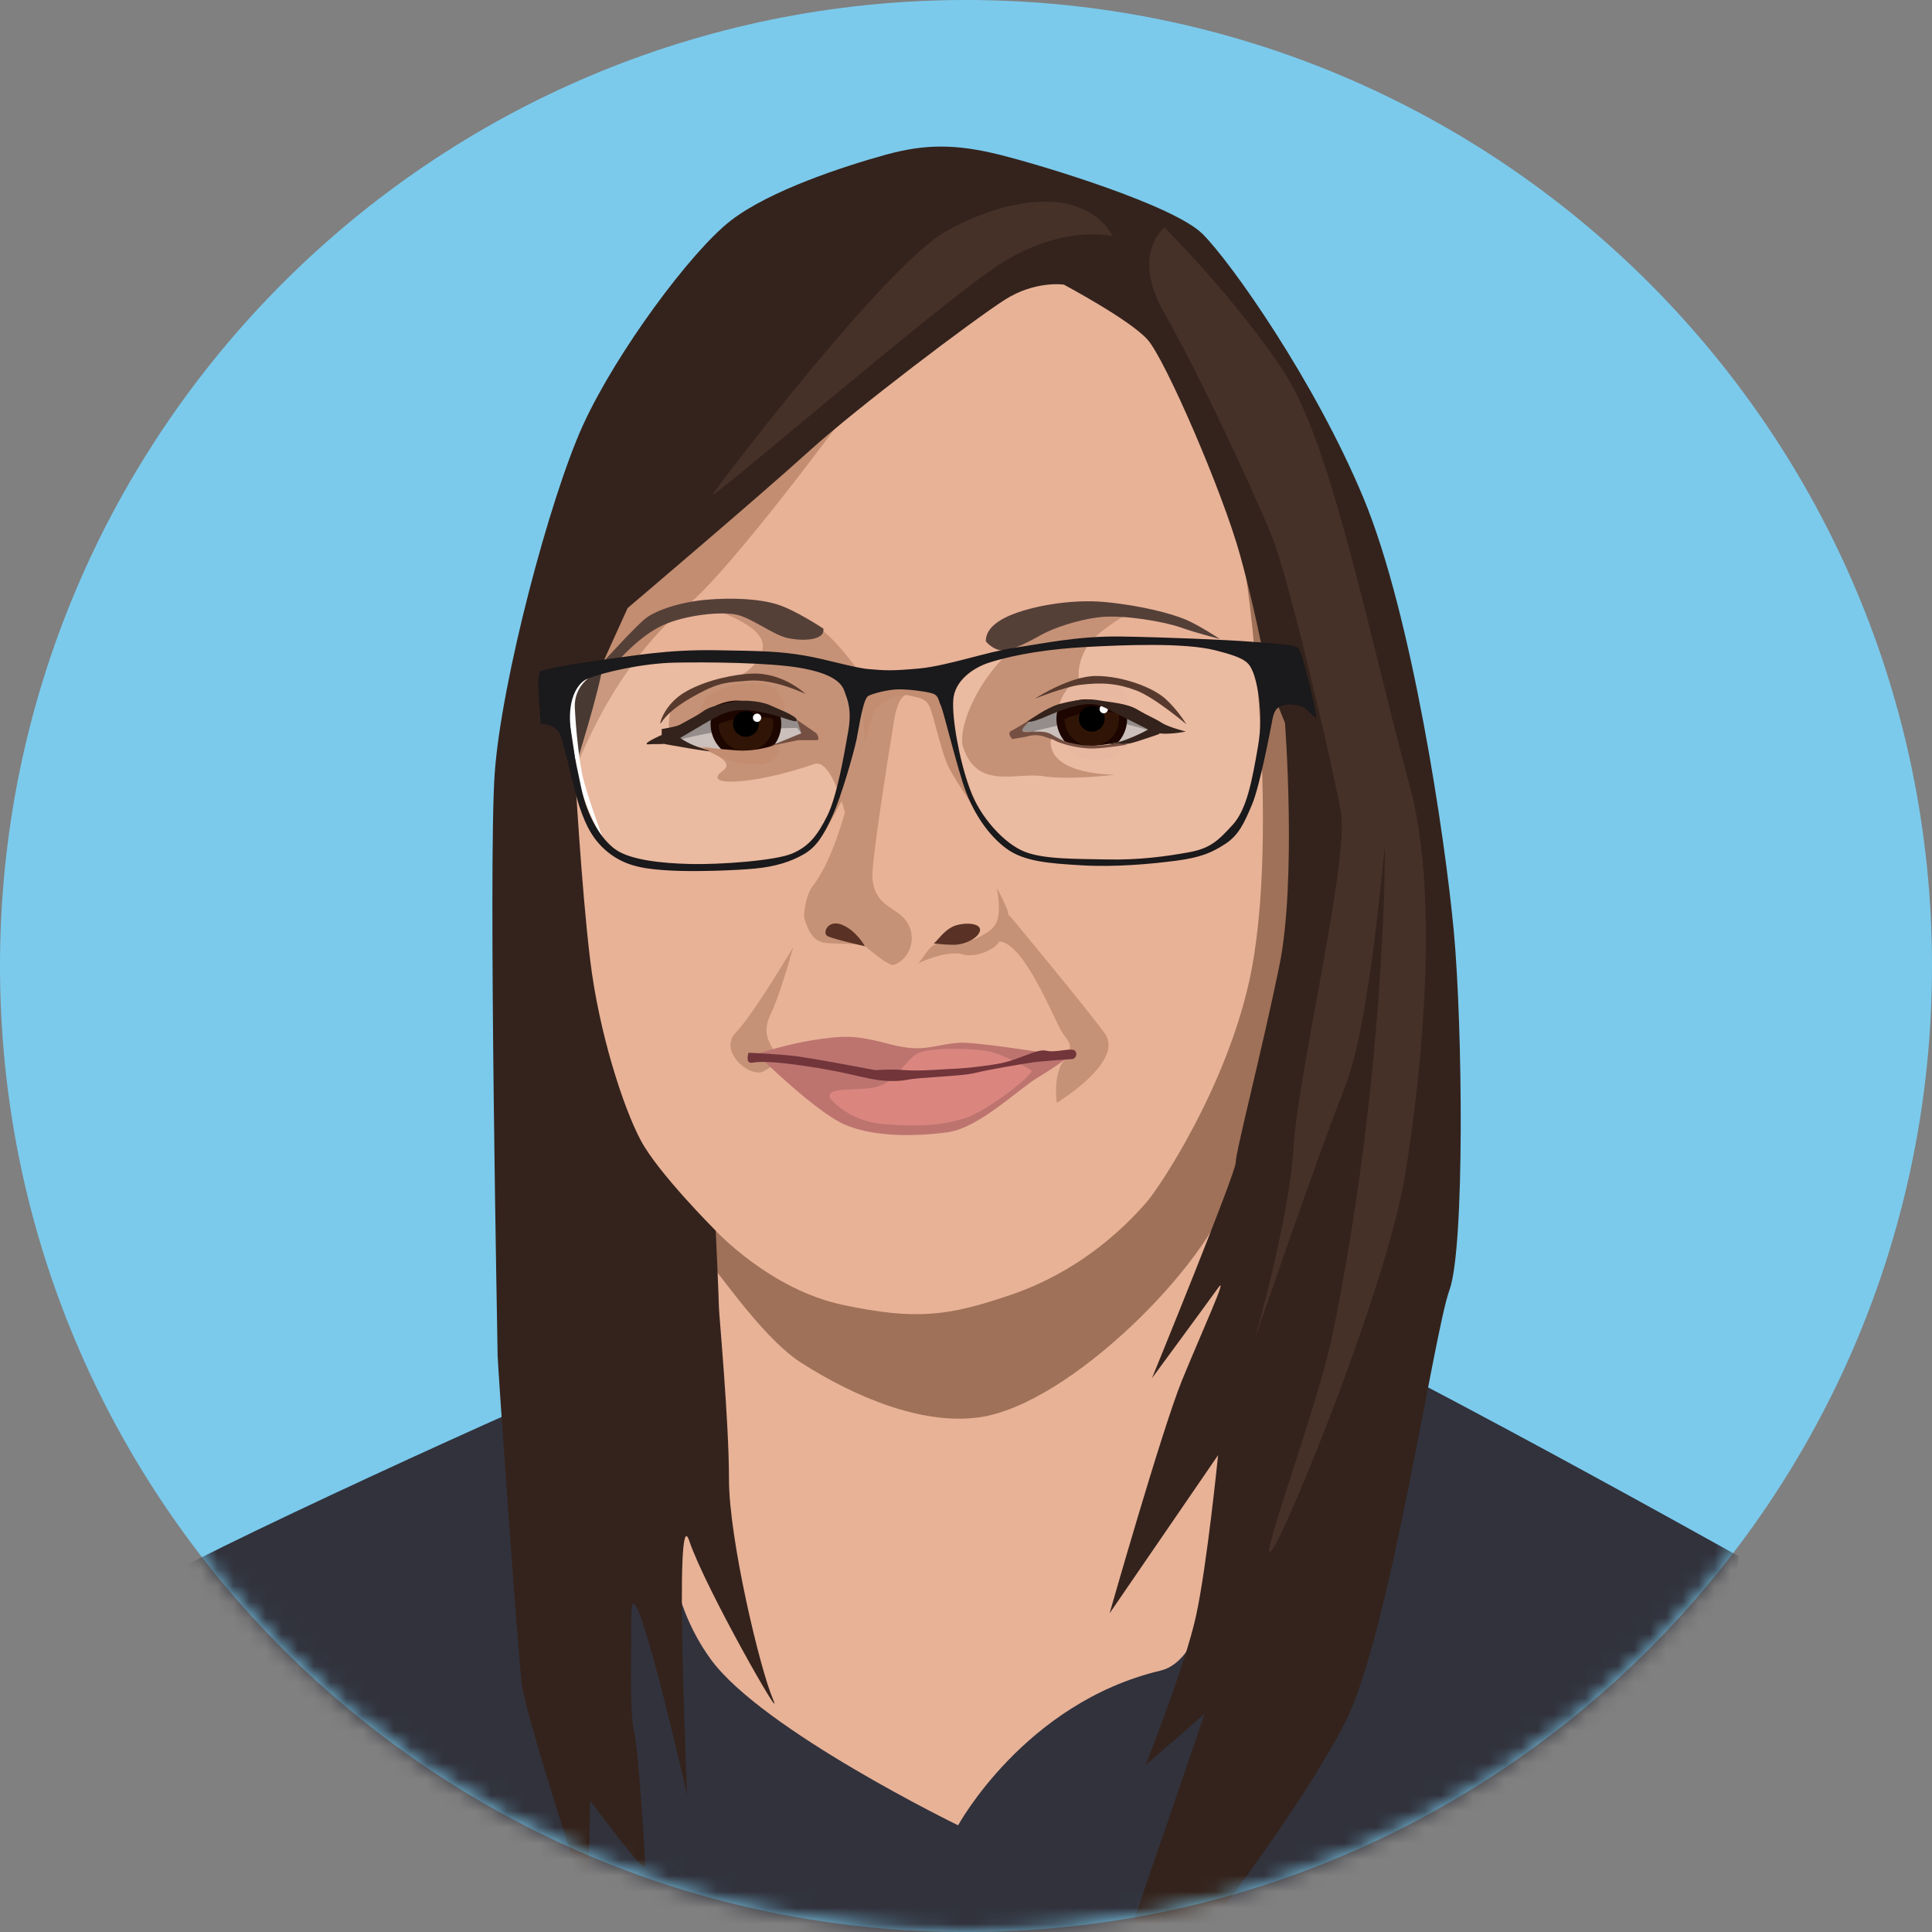 <svg xmlns="http://www.w3.org/2000/svg" xmlns:xlink="http://www.w3.org/1999/xlink" width="120" height="120" viewBox="0 0 120 120">
  <rect x="0" y="0" width="120" height="120" fill="#808080" stroke="none"/>
  <defs>
    <path id="laura-a" d="M120,60 C120,93.137 93.137,120 60,120 C26.863,120 0,93.137 0,60 C0,26.863 26.863,0 60,0 C93.137,0 120,26.863 120,60"/>
  </defs>
  <g fill="none" fill-rule="evenodd">
    <mask id="laura-b" fill="#fff">
      <use xlink:href="#laura-a"/>
    </mask>
    <use fill="#7BCAEC" xlink:href="#laura-a"/>
    <g mask="url(#laura-b)">
      <g transform="translate(9 9)">
        <path fill="#31323C" d="M0.015,89.66 C2.019,88.059 25.935,77.162 28.339,76.362 C30.743,75.561 62.651,70.196 66.657,70.996 C70.664,71.796 98.983,87.659 98.983,87.659 L96.725,110.331 C96.725,110.331 65.038,116.044 49.499,115.911 C33.961,115.778 3.228,109.53 3.228,109.53 L0.015,89.66 Z"/>
        <path fill="#E8B297" d="M33.415,73.961 C34.141,75.238 29.682,86.557 35.148,94.062 C38.353,98.463 50.511,104.373 50.511,104.373 C50.511,104.373 54.65,96.77 63.067,94.769 C68.676,93.435 66.673,71.43 67.208,70.897 C67.742,70.363 67.923,66.73 67.923,66.73 C67.923,66.73 71.526,56.709 73.663,51.196 C75.8,45.683 75.088,27.187 70.992,20.428 C66.895,13.67 59.95,4.778 56.21,4.955 C52.47,5.133 31.099,18.472 28.428,24.696 C25.757,30.921 23.798,42.837 23.976,48.173 C24.154,53.508 33.415,73.961 33.415,73.961"/>
        <path fill="#C69277" d="M47.264 50.378C47.481 50.094 47.914 49.259 47.367 48.327 46.773 47.317 45.314 47.374 45.189 45.514 45.123 44.527 46.165 38.02 46.534 35.744 46.597 35.352 46.782 34.36 47.28 34.147 47.778 33.934 44.938 34.221 44.938 34.221 44.938 34.221 43.874 42.987 41.46 46.062 40.996 46.653 40.889 48.109 40.96 48.028 41.197 48.868 41.524 49.369 42.046 49.518 42.642 49.688 43.957 49.518 44.723 49.773 44.723 49.773 44.829 49.856 45.557 50.433 45.838 50.655 46.126 50.821 46.403 50.941 46.7 50.923 47.047 50.661 47.264 50.378M53.591 47.587C53.421 47.077 52.91 46.142 52.91 46.142 52.91 46.142 53.143 47.206 52.99 47.972 52.855 48.644 52.355 48.895 52.037 49.085 50.843 49.8 50.007 49.399 49.317 49.558 48.627 49.717 48.327 50.624 47.987 50.867 48.538 50.558 50.016 50.044 50.769 50.269 51.62 50.524 52.825 49.967 53.08 49.457 53.335 48.947 53.761 48.097 53.591 47.587"/>
        <path fill="#C38D71" d="M43.35,16.96 C43.35,16.96 36.39,26.402 33.682,28.609 C28.707,32.664 26.455,39.563 26.455,39.563 L28.527,27.784 L43.35,16.96 Z"/>
        <path fill="#9F7158" d="M71.956,33.737 L68.219,26.038 C68.349,25.446 70.655,42.731 68.581,51.987 C67.094,58.627 63.057,64.688 62.245,65.634 C60.603,67.547 57.819,70.036 53.85,71.402 C49.882,72.769 47.861,73.004 43.345,72.048 C38.829,71.091 35.457,67.443 35.457,67.443 L35.285,69.692 C36.349,71.021 38.698,74.323 40.746,75.633 C44.01,77.719 48.232,79.545 51.847,79.029 C57.457,78.229 66.078,69.506 67.413,64.971 C67.682,64.057 71.537,55.221 71.956,51.316 C72.807,43.377 71.956,33.737 71.956,33.737"/>
        <path fill="#34231C" d="M28.466,32.114 L29.983,28.768 C29.983,28.768 38.194,21.798 41.204,19.065 C44.215,16.332 51.467,10.866 53.383,9.636 C55.299,8.406 57.078,8.679 57.078,8.679 C57.078,8.679 61.184,10.866 62.278,12.096 C63.373,13.325 66.931,21.525 68.026,25.488 C69.12,29.451 69.805,33.415 69.805,33.415 L70.813,35.901 C70.813,35.901 71.552,45.689 70.457,51.018 C69.363,56.348 67.752,62.523 67.752,63.206 C67.752,63.889 62.552,76.599 62.552,76.599 C62.552,76.599 65.973,71.953 66.657,70.996 C67.341,70.039 65.653,73.714 64.422,76.72 C63.19,79.727 59.92,91.205 59.92,91.205 L66.657,81.382 C66.657,81.382 65.973,88.215 65.289,91.358 C64.605,94.501 62.141,100.651 62.141,100.651 L65.827,97.437 L61.375,110.428 L66.005,110.775 C66.005,110.775 71.816,103.3 74.553,97.97 C77.29,92.641 80.068,73.729 81.026,71.133 C81.984,68.536 81.847,54.733 81.3,48.857 C80.752,42.981 78.7,29.178 75.689,21.935 C72.678,14.692 67.478,7.312 65.699,5.536 C63.92,3.76 55.847,1.299 53.11,0.616 C50.373,-0.067 48.457,-0.067 45.994,0.616 C43.531,1.299 38.834,2.803 36.371,4.716 C33.908,6.629 29.255,12.915 27.202,17.425 C25.149,21.935 22.139,33.278 21.728,39.018 C21.318,44.757 21.909,74.822 21.909,75.232 C21.909,75.642 23.141,93.408 23.414,95.595 C23.688,97.781 27.52,109.397 27.52,109.397 L27.657,102.837 C27.657,102.837 31.078,107.484 31.078,106.937 C31.078,106.391 30.667,99.831 30.394,98.601 C30.12,97.371 30.209,95.401 30.209,91.301 C30.209,87.201 33.682,102.505 33.682,102.505 C33.682,102.505 32.856,83.842 33.814,86.712 C34.772,89.582 39.836,98.465 39.014,96.551 C38.194,94.638 36.278,86.575 36.278,82.885 C36.278,79.195 35.654,72.616 35.654,72.206 C35.654,71.796 35.457,67.443 35.457,67.443 C35.457,67.443 31.899,63.889 30.804,61.84 C29.709,59.79 28.204,55.143 27.657,50.634 C27.109,46.124 26.699,38.744 26.699,38.744 C26.699,38.744 28.317,33.683 28.466,32.114"/>
        <path fill="#463129" d="M78.293 63.823C78.293 63.823 80.965 48.617 78.56 39.814 76.156 31.01 73.752 18.739 70.813 14.204 67.875 9.668 63.334 5.133 63.334 5.133 63.334 5.133 61.197 6.734 63.334 10.469 65.471 14.204 68.943 21.673 70.012 24.341 71.081 27.009 73.752 38.48 74.286 41.414 74.82 44.349 71.615 57.688 71.348 62.223 71.081 66.758 68.931 74.19 68.931 74.19 68.931 74.19 72.944 62.489 74.547 58.487 76.15 54.486 77.018 42.881 77.018 43.682 77.018 44.482 77.018 58.039 73.752 73.961 72.868 78.271 69.151 88.142 69.952 87.342 70.753 86.542 77.225 70.759 78.293 63.823M60.128 5.667C60.128 5.667 56.922 4.866 52.915 7.534 48.908 10.202 34.75 22.473 35.285 21.673 35.819 20.873 45.97 7.534 49.71 5.4 53.45 3.266 58.258 2.465 60.128 5.667"/>
        <path fill="#C38D71" d="M42.243,42.656 C42.243,42.656 43.512,40.322 44.046,39.321 C44.58,38.321 44.981,35.453 45.448,34.986 C45.916,34.519 46.851,34.053 47.385,34.186 C47.919,34.319 48.454,34.319 48.721,34.853 C48.988,35.386 49.455,37.721 49.923,38.654 C50.39,39.588 52.194,42.189 52.194,42.189 C52.194,42.189 50.658,38.854 50.19,36.72 C49.723,34.586 49.055,33.186 49.055,33.186 L44.046,33.652 C44.046,33.652 43.645,37.921 43.311,39.388 C42.977,40.855 42.243,42.656 42.243,42.656"/>
        <path fill="#C69277" d="M53.023 49.473C54.629 49.473 56.534 54.526 57.021 55.202 57.508 55.878 57.68 55.961 57.03 56.933 56.38 57.904 56.641 59.499 56.641 59.499 56.641 59.499 60.868 56.933 59.627 55.202 58.509 53.644 53.681 47.835 53.681 47.835 53.681 47.835 51.418 49.473 53.023 49.473zM40.268 49.828C40.268 49.828 39.475 52.746 38.866 53.994 38.257 55.242 38.901 55.906 39.127 56.35 39.352 56.795 39.283 57.058 38.442 57.535 37.601 58.012 35.585 56.288 36.695 55.141 37.805 53.994 40.268 49.828 40.268 49.828z"/>
        <path fill="#593225" d="M44.723 49.773C44.723 49.773 44.189 48.795 43.299 48.439 42.408 48.084 42.052 48.973 42.408 49.151 42.764 49.329 44.723 49.773 44.723 49.773M48.997 49.595C49.264 49.418 49.71 48.617 50.511 48.439 51.313 48.262 52.025 48.439 51.847 48.884 51.669 49.329 50.867 49.684 50.244 49.684 49.621 49.684 48.997 49.595 48.997 49.595"/>
        <path fill="#BD746F" d="M38,56.454 C38,56.454 40.038,55.825 41.489,55.604 C43.423,55.31 44.043,55.31 45.804,55.736 C46.13,55.814 47.086,56.112 47.943,56.112 C48.8,56.112 49.486,55.855 50.514,55.77 C51.543,55.684 56.257,56.454 56.257,56.454 L57.372,56.625 C57.372,56.625 56.772,57.139 55.486,57.909 C54.2,58.68 51.8,61.077 49.829,61.333 C47.857,61.59 45.24,61.647 43.4,60.82 C41.686,60.05 38.343,56.797 38.343,56.797 L38,56.454 Z"/>
        <path fill="#DA867F" d="M42.543,59.193 C42.543,59.193 43.657,60.649 45.886,60.82 C48.114,60.991 49.4,60.905 50.857,60.477 C52.314,60.049 55.315,57.653 55.057,57.481 C54.8,57.31 53.257,56.454 52.314,56.283 C51.372,56.112 48.629,56.026 47.943,56.454 C47.257,56.882 46.914,57.738 45.886,58.338 C44.857,58.937 42.286,58.338 42.543,59.193"/>
        <path fill="#71353A" d="M40.582,56.62 C41.663,56.775 43.749,57.161 44.135,57.238 C44.521,57.315 45.371,57.469 45.371,57.469 C45.371,57.469 46.298,57.392 47.225,57.469 C48.152,57.546 49.852,57.392 50.084,57.392 C50.315,57.392 51.551,57.315 52.942,57.083 C54.332,56.852 55.379,56.108 55.997,56.262 C56.615,56.416 57.654,56.003 57.808,56.312 C57.963,56.62 57.654,56.775 57.654,56.775 C57.654,56.775 55.715,56.906 55.174,56.983 C54.633,57.06 52.402,57.432 51.518,57.653 C50.735,57.849 48.144,57.909 47.372,58.063 C46.599,58.217 45.749,58.14 44.977,57.986 C44.204,57.832 43.123,57.523 41.037,57.215 C38.952,56.906 38.187,56.929 37.724,57.006 C37.26,57.083 37.492,56.389 37.492,56.389 C37.492,56.389 39.501,56.466 40.582,56.62 Z"/>
        <path fill="#FEFEFE" fill-opacity=".1" d="M43.682 36.447C43.438 37.824 42.992 40.455 42.384 41.67 41.776 42.885 41.249 43.573 40.195 44.018 39.141 44.464 35.695 44.707 33.911 44.666 32.127 44.625 30.181 44.423 29.249 43.775 28.316 43.128 27.465 41.67 27.1 39.929 26.735 38.188 26.33 36.447 26.411 35.233 26.492 34.018 27.019 33.33 27.546 33.128 28.481 32.768 30.871 32.196 32.938 32.156 35.006 32.115 38.816 32.156 40.682 32.48 42.546 32.804 43.235 33.33 43.438 33.897 43.641 34.463 43.925 35.071 43.682 36.447M69.141 37.338C68.777 39.443 68.452 41.265 67.56 42.237 66.668 43.209 66.182 43.694 64.844 43.937 63.506 44.18 61.803 44.423 59.817 44.383 57.83 44.342 55.844 44.383 54.628 43.897 53.411 43.411 51.871 41.791 51.222 39.969 50.573 38.148 50.127 35.638 50.209 34.464 50.29 33.289 51.425 32.48 52.438 32.156 54.106 31.623 56.249 31.306 58.479 31.184 60.709 31.063 64.52 30.901 66.466 31.386 68.412 31.872 68.574 32.156 68.817 32.723 69.06 33.289 69.506 35.233 69.141 37.338"/>
        <path fill="#C69277" d="M44.447 32.852C44.447 32.852 42.844 30.518 41.642 29.851 40.44 29.184 34.842 28.182 34.842 28.516 34.842 28.849 39.021 29.794 38.303 31.518 37.911 32.458 37.167 32.985 36.433 33.119 35.698 33.252 33.551 34.267 33.017 34.533 32.483 34.8 32.418 36.585 32.752 36.852 33.085 37.118 37.103 37.988 35.892 38.877 34.457 39.93 37.955 39.72 41.575 38.454 42.652 38.078 43.499 41.503 43.566 41.77 43.632 42.037 44.812 38.569 44.812 38.569L44.447 32.852zM50.791 37.321C50.791 37.321 50.495 36.264 51.68 34.084 52.872 31.891 54.891 30.349 55.693 29.883 56.494 29.416 58.204 29.184 58.805 29.051 59.406 28.917 61.276 29.117 61.009 29.184 60.742 29.251 59.18 30.285 58.715 30.9 57.229 32.864 58.494 34.654 58.494 34.654 58.494 34.654 56.261 36.147 56.261 37.09 56.261 39.174 60.268 39.116 60.268 39.116 60.268 39.116 57.451 39.477 55.781 39.21 54.112 38.943 51.659 40.122 50.791 37.321"/>
        <path fill="#948D8B" d="M32.511 36.53C32.825 36.351 35.515 34.829 36.725 34.694 37.936 34.56 39.186 34.919 39.682 35.142 40.177 35.366 41.253 36.53 41.253 36.53 41.253 36.53 40.088 37.023 39.236 37.246 38.384 37.47 37.532 37.828 36.457 37.694 35.38 37.56 33.722 37.157 33.722 37.157L32.511 36.53zM54.107 36.444C54.107 36.444 56.227 34.829 57.079 34.65 57.931 34.471 58.603 34.247 60.038 34.739 61.472 35.232 63.579 36.306 63.579 36.306 63.579 36.306 62.198 36.753 61.207 36.933 60.217 37.112 58.538 37.761 57.232 37.131 55.39 36.243 54.107 36.444 54.107 36.444"/>
        <path fill="#CBC0BB" d="M33.273 36.931C33.428 36.879 35.486 36.362 36.881 36.31 38.276 36.259 40.508 36.208 40.508 36.208L40.777 36.546C40.777 36.546 39.578 37.395 37.873 37.55 36.167 37.705 34.359 37.395 34.152 37.344 33.945 37.292 33.273 36.931 33.273 36.931M55.225 36.415C55.225 36.415 57.521 35.825 58.813 35.722 60.105 35.619 62.521 36.415 62.521 36.415 62.521 36.415 60.868 37.395 58.956 37.344 57.044 37.292 55.225 36.415 55.225 36.415"/>
        <path fill="#301507" d="M39.14,35.249 C39.535,36.247 39.045,37.376 38.045,37.77 C37.046,38.164 35.916,37.675 35.521,36.677 C35.127,35.679 35.617,34.55 36.616,34.156 C37.615,33.762 38.745,34.252 39.14,35.249"/>
        <path stroke="#1D0500" stroke-width=".5" d="M39.14,35.249 C39.535,36.247 39.045,37.376 38.045,37.77 C37.046,38.164 35.916,37.675 35.521,36.677 C35.127,35.679 35.617,34.55 36.616,34.156 C37.615,33.762 38.745,34.252 39.14,35.249 Z"/>
        <path fill="#1D0500" d="M39.313,35.696 C39.313,35.696 38.372,35.443 37.343,35.54 C36.394,35.63 35.338,36.055 35.361,36.156 C35.234,35.067 36.015,34.08 37.107,33.953 C38.198,33.826 39.186,34.606 39.313,35.696"/>
        <path fill="#000" d="M38.075,35.669 C38.237,36.08 38.036,36.544 37.624,36.707 C37.213,36.868 36.749,36.667 36.586,36.257 C36.424,35.846 36.625,35.382 37.037,35.22 C37.448,35.058 37.913,35.259 38.075,35.669"/>
        <path fill="#301507" d="M60.623,34.931 C61.017,35.929 60.527,37.057 59.528,37.451 C58.529,37.845 57.399,37.356 57.004,36.358 C56.609,35.36 57.099,34.231 58.099,33.837 C59.098,33.443 60.228,33.933 60.623,34.931"/>
        <path stroke="#1D0500" stroke-width=".5" d="M60.623,34.931 C61.017,35.929 60.527,37.057 59.528,37.451 C58.529,37.845 57.399,37.356 57.004,36.358 C56.609,35.36 57.099,34.231 58.099,33.837 C59.098,33.443 60.228,33.933 60.623,34.931 Z"/>
        <path fill="#1D0500" d="M60.796,35.377 C60.796,35.377 59.855,35.124 58.826,35.221 C57.876,35.311 56.821,35.737 56.844,35.837 C56.717,34.748 57.498,33.761 58.589,33.634 C59.681,33.507 60.669,34.287 60.796,35.377"/>
        <path fill="#000" d="M59.558,35.351 C59.72,35.761 59.519,36.225 59.107,36.388 C58.696,36.55 58.231,36.348 58.069,35.938 C57.907,35.527 58.108,35.063 58.519,34.901 C58.93,34.739 59.395,34.94 59.558,35.351"/>
        <path fill="#573A2D" d="M32.048,35.913 C31.904,36.127 32.208,34.741 33.601,33.955 C34.995,33.169 36.766,32.874 37.699,32.838 C39.658,32.762 41.038,34.107 41.038,34.107 C41.038,34.107 39.111,33.151 37.506,33.277 C36.219,33.379 35.719,33.367 34.393,34.078 C33.067,34.788 32.449,35.32 32.048,35.913"/>
        <path fill="#554038" d="M52.229 30.827C52.229 30.47 52.373 29.826 53.661 29.254 54.95 28.683 57.455 28.182 59.673 28.397 61.892 28.611 63.754 29.111 64.612 29.469 65.471 29.826 66.76 30.684 66.76 30.684 66.76 30.684 65.328 30.327 64.326 29.969 63.324 29.612 60.819 29.183 59.387 29.326 57.956 29.469 56.381 30.041 55.737 30.398 55.092 30.756 53.947 31.399 53.303 31.399 52.659 31.399 52.229 30.827 52.229 30.827M42.137 30.041C42.137 30.041 40.419 28.897 39.274 28.54 38.129 28.182 36.411 28.111 34.836 28.254 33.261 28.397 31.758 28.897 31.114 29.398 30.47 29.898 28.466 32.114 28.466 32.114L29.396 32.042C29.396 32.042 30.756 30.47 32.188 29.826 33.619 29.183 35.838 28.968 36.769 29.183 37.699 29.398 38.988 30.398 39.847 30.613 40.706 30.827 42.28 30.827 42.137 30.041"/>
        <path fill="#E9B8A0" d="M56.757 34.959C56.757 34.959 57.794 34.299 58.804 34.463 59.814 34.627 61.18 35.118 61.18 35.118 61.18 35.118 61.262 34.136 60.47 33.618 59.678 33.099 58.895 33.055 58.158 33.192 57.421 33.328 56.839 34.359 56.757 34.959M57.001 37.096C57.001 37.096 57.357 37.369 58.558 37.342 59.76 37.314 61.207 36.933 61.207 36.933 61.207 36.933 60.77 38.187 59.159 38.16 57.548 38.133 57.439 37.642 57.001 37.096"/>
        <path fill="#573A2D" d="M55.281,34.395 C55.281,34.395 57.428,32.982 59.089,32.986 C60.722,32.989 62.6,33.691 63.388,34.406 C64.175,35.121 64.684,35.982 64.684,35.982 C64.684,35.982 62.713,34.312 61.568,33.883 C60.423,33.455 59.461,33.361 58.066,33.541 C57.143,33.659 55.281,34.395 55.281,34.395"/>
        <path fill="#34231C" d="M61.213,37.167 C61.671,37.061 63.018,36.587 63.018,36.587 C63.018,36.587 62.678,36.044 62.406,36.248 C62.134,36.451 60.756,37.096 60.123,37.167 C59.489,37.237 60.756,37.272 61.213,37.167"/>
        <path fill="#755042" d="M55.236,35.545 C55.236,35.545 54.09,36.26 53.804,36.403 C53.518,36.545 53.876,36.903 53.876,36.903 L54.735,36.76 C54.735,36.76 55.308,36.545 55.88,36.76 C56.453,36.974 57.812,37.332 57.812,37.332 C57.812,37.332 56.882,36.974 56.31,36.617 C55.737,36.26 54.651,36.587 54.508,36.415 C54.365,36.243 55.236,35.545 55.236,35.545"/>
        <path fill="#C38D71" d="M34.25 35.524C34.25 35.524 35.652 34.43 36.922 34.518 38.192 34.606 39.682 35.218 39.682 35.218 39.682 35.218 39.944 33.556 38.061 33.424 36.177 33.293 34.863 34.299 34.863 34.299L34.25 35.524zM34.747 37.4C34.747 37.4 35.52 37.525 36.834 37.612 38.148 37.7 39.419 37.175 39.419 37.175 39.419 37.175 39.725 38.531 37.798 38.487 35.87 38.443 34.747 37.4 34.747 37.4"/>
        <path fill="#34231C" d="M34.822,37.553 C33.591,37.202 33.026,36.666 33.026,36.666 L32.258,37.21 C32.258,37.21 36.054,37.905 34.822,37.553"/>
        <path fill="#755042" d="M40.494,35.706 L41.708,36.545 C41.708,36.545 41.994,36.975 41.708,36.975 L40.562,36.975 L38.844,37.332 L40.777,36.545 L40.494,35.706 Z"/>
        <path fill="#FEFEFE" d="M38.281 35.581C38.281 35.723 38.165 35.839 38.023 35.839 37.88 35.839 37.764 35.723 37.764 35.581 37.764 35.439 37.88 35.323 38.023 35.323 38.165 35.323 38.281 35.439 38.281 35.581M59.813 35.046C59.813 35.188 59.698 35.304 59.555 35.304 59.412 35.304 59.297 35.188 59.297 35.046 59.297 34.903 59.412 34.788 59.555 34.788 59.698 34.788 59.813 34.903 59.813 35.046"/>
        <path fill="#34231C" d="M54.796 35.827C54.796 35.827 56.018 34.943 56.766 34.739 57.513 34.535 58.465 34.355 59.212 34.491 59.96 34.627 60.979 34.671 61.658 35.078 62.338 35.486 62.746 35.621 63.153 35.893 63.561 36.164 64.649 36.435 64.649 36.435 64.649 36.435 63.2 36.757 62.522 36.415 61.888 36.095 61.024 35.659 60.209 35.252 59.393 34.845 59.076 34.535 57.717 34.875 56.358 35.214 55.408 35.895 54.796 35.827M32.1 36.647L32.1 36.282C32.1 36.282 32.982 36.148 33.235 36.011 33.822 35.693 34.411 35.37 34.57 35.251 34.893 35.009 35.191 34.863 36.323 34.62 37.454 34.378 38.521 34.648 38.844 34.81 39.167 34.971 40.423 35.426 40.494 35.706 40.564 35.986 39.727 35.559 38.677 35.317 37.626 35.074 36.608 34.93 35.558 35.495 34.507 36.06 33.591 36.666 32.945 36.989 32.299 37.311 31.979 37.18 31.329 37.231 30.679 37.281 32.1 36.647 32.1 36.647"/>
        <path fill="#FEFEFE" d="M27.546,33.127 C27.546,33.127 26.646,33.738 26.703,34.947 C26.761,36.156 26.934,37.942 27.165,39.094 C27.396,40.246 28.491,43.183 28.491,43.183 C28.491,43.183 27.049,40.879 26.761,38.46 C26.473,36.041 26.127,35.12 26.415,34.256 C26.703,33.392 27.546,33.127 27.546,33.127"/>
        <path fill="#1A191B" d="M69.141,37.338 C68.777,39.443 68.452,41.265 67.56,42.237 C66.668,43.209 66.182,43.694 64.844,43.937 C63.506,44.18 61.803,44.423 59.817,44.383 C57.83,44.342 55.844,44.383 54.628,43.897 C53.411,43.411 51.871,41.791 51.222,39.969 C50.573,38.148 50.127,35.638 50.209,34.464 C50.29,33.289 51.425,32.48 52.438,32.156 C54.106,31.623 56.249,31.306 58.479,31.184 C60.709,31.063 64.52,30.901 66.466,31.386 C68.412,31.872 68.574,32.156 68.817,32.723 C69.06,33.289 69.506,35.233 69.141,37.338 M43.681,36.447 C43.438,37.824 42.992,40.455 42.384,41.67 C41.776,42.885 41.249,43.573 40.195,44.018 C39.141,44.463 35.695,44.707 33.911,44.666 C32.127,44.625 30.181,44.423 29.249,43.775 C28.316,43.127 27.465,41.67 27.1,39.929 C26.735,38.188 26.33,36.447 26.411,35.233 C26.492,34.018 27.019,33.33 27.546,33.128 C28.48,32.768 30.871,32.196 32.938,32.156 C35.006,32.115 38.816,32.156 40.682,32.48 C42.546,32.804 43.235,33.33 43.438,33.897 C43.641,34.464 43.925,35.071 43.681,36.447 M71.655,31.265 C71.412,31.022 70.277,30.982 68.736,30.86 C67.195,30.739 63.344,30.577 60.628,30.536 C57.911,30.496 55.763,30.982 54.06,31.225 C52.357,31.467 49.844,32.358 48.1,32.52 C46.357,32.682 45.952,32.642 44.979,32.561 C44.006,32.48 42.384,31.953 40.925,31.71 C39.465,31.467 38.411,31.427 35.411,31.386 C32.411,31.346 30.506,31.71 28.073,32.034 C25.641,32.358 24.546,32.682 24.546,32.682 C24.546,32.682 24.424,33.046 24.424,33.451 C24.424,33.856 24.587,35.961 24.587,35.961 C25.114,35.961 25.478,36.164 25.722,36.488 C25.965,36.812 26.654,40.132 27.019,41.184 C27.384,42.237 27.83,43.249 28.924,44.059 C30.019,44.868 31.235,44.99 32.654,45.071 C34.073,45.152 36.587,45.071 37.884,44.95 C39.182,44.828 40.154,44.504 40.925,44.059 C41.695,43.613 42.141,42.925 42.709,41.67 C43.276,40.415 44.046,37.702 44.209,36.893 C44.371,36.083 44.614,34.382 44.938,34.22 C45.262,34.059 46.195,33.816 46.844,33.816 C47.492,33.816 48.425,33.937 48.871,34.059 C49.317,34.18 49.276,34.504 49.438,34.828 C49.601,35.152 50.452,38.715 50.979,40.132 C51.506,41.548 52.398,42.885 53.493,43.694 C54.587,44.504 56.087,44.625 58.195,44.747 C60.303,44.868 62.452,44.666 64.033,44.463 C65.614,44.261 66.303,43.937 67.114,43.411 C67.925,42.885 68.29,42.115 68.777,40.941 C69.263,39.767 69.912,36.326 70.033,35.678 C70.155,35.03 70.398,34.868 70.804,34.787 C71.209,34.707 71.493,34.787 71.817,34.868 C72.141,34.949 72.668,35.678 72.75,35.556 C72.831,35.435 71.898,31.508 71.655,31.265"/>
        <path fill="#755042" d="M61.011,37.251 C61.011,37.251 59.742,37.467 58.952,37.49 C58.162,37.514 57.276,37.299 56.774,37.108 C56.271,36.916 56.295,36.773 56.295,36.773 C56.295,36.773 57.42,37.227 58.473,37.299 C59.527,37.371 60.412,37.156 60.412,37.156 L61.011,37.251 Z"/>
      </g>
    </g>
  </g>
</svg>
